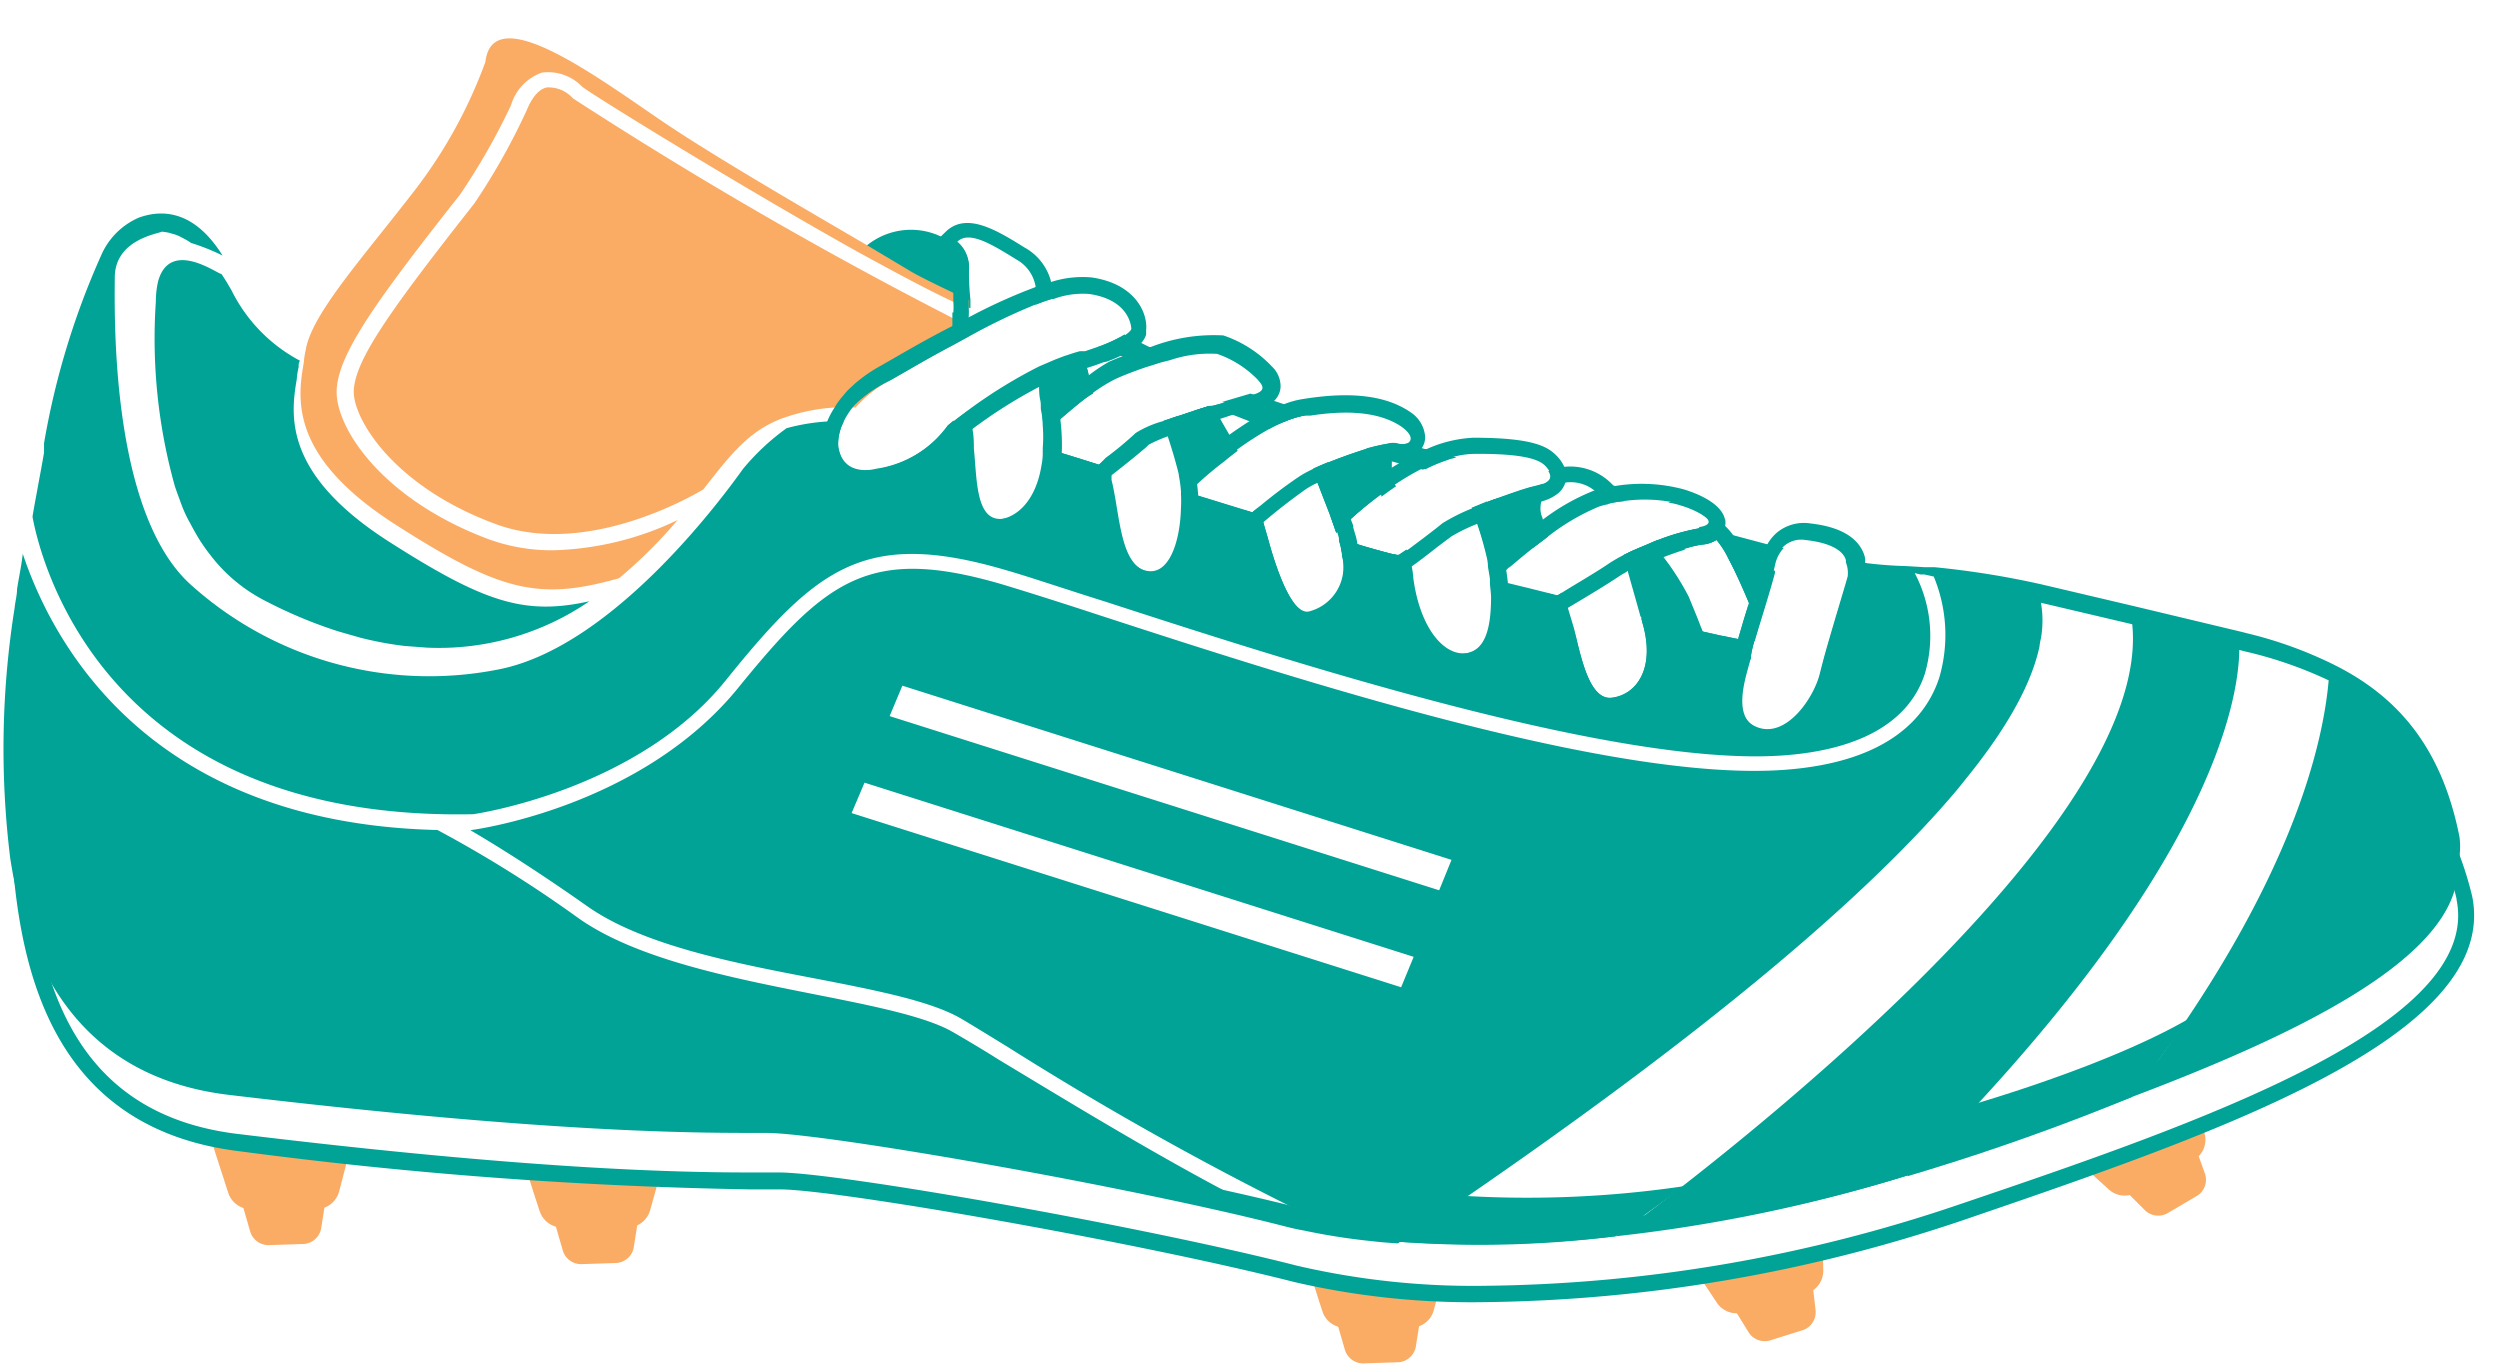 <svg xmlns="http://www.w3.org/2000/svg" viewBox="-0.196 -2.02 131.476 71.722"><title>Depositphotos_117541712_22</title><g data-name="Layer 2"><g data-name="Layer 1"><g data-name="Layer 2"><g data-name="Group"><g data-name="Group 2"><g data-name="Group 3"><g data-name="Group 4" fill="#faab64"><g data-name="Group 5"><path data-name="Path" d="M12.56 61.35s.23.81.41 1.42a1 1 0 0 0 1 .69l1.83-.06a1 1 0 0 0 .89-.8l.23-1.46z"/><path data-name="Path 2" d="M18.12 58.78l-.48 1.86a1.26 1.26 0 0 1-1.19.93H13a1.25 1.25 0 0 1-1.19-.85c-.27-.85-.7-2.13-.92-2.89a14.44 14.44 0 0 0 1.59.27c1.94.28 3.82.49 5.64.68z"/></g><g data-name="Group 6"><path data-name="Path 3" d="M29 62.35s.23.81.41 1.42a1 1 0 0 0 1 .69l1.83-.06a1 1 0 0 0 .89-.8l.23-1.46z"/><path data-name="Path 4" d="M34.45 60L34 61.61a1.26 1.26 0 0 1-1.18.93h-3.44a1.26 1.26 0 0 1-1.19-.85c-.2-.61-.47-1.43-.68-2.14q3.71.35 6.94.45z"/></g><g data-name="Group 7"><path data-name="Path 5" d="M70.13 67.57s.23.81.41 1.42a1 1 0 0 0 1 .69l1.83-.06a1 1 0 0 0 .89-.8l.23-1.46z"/><path data-name="Path 6" d="M75.44 66l-.23.87a1.23 1.23 0 0 1-1.18.93h-3.46a1.23 1.23 0 0 1-1.2-.8c-.17-.51-.38-1.17-.57-1.79a39.19 39.19 0 0 0 6.64.79z"/></g><g data-name="Group 8"><path data-name="Path 7" d="M91 66.81l.78 1.26a1 1 0 0 0 1.12.4l1.75-.55a1 1 0 0 0 .64-1l-.17-1.47z"/><path data-name="Path 8" d="M95.69 64.76a1.24 1.24 0 0 1-.88 1.24l-3.33 1a1.26 1.26 0 0 1-1.38-.5l-.88-1.33c2.15-.34 4.32-.77 6.45-1.29z"/></g><g data-name="Group 9"><path data-name="Path 9" d="M111.62 60.64l1 1a1 1 0 0 0 1.18.14l1.58-.93a1 1 0 0 0 .39-1.13l-.5-1.39z"/><path data-name="Path 10" d="M115.15 59l-3 1.7a1.25 1.25 0 0 1-1.46-.18l-1.1-1c2.05-.74 4.1-1.5 6.06-2.31l.11.45a1.23 1.23 0 0 1-.61 1.34z"/></g></g><g data-name="Group 10"><g data-name="Group 11"><path data-name="Compound Path" d="M128 42c.08.32 1 3 1 3.32 1.3 6.58-13.51 11.72-26.15 16a79.82 79.82 0 0 1-24.91 4.28A40.92 40.92 0 0 1 68 64.54c-8.14-2.08-24.1-4.9-27.25-4.9h-1.58c-3.83 0-11.57-.17-26.65-2C4 56.71 1.82 50.13 1.29 43c.94 6.21 3.43 11.52 11 12.41 15.08 1.8 22.82 2 26.65 2h1.62c3.15 0 19.1 2.82 27.25 4.9a40.93 40.93 0 0 0 9.88 1A79.81 79.81 0 0 0 102.57 59c11.77-4 26.53-11.48 25.43-17zm.83-.21l-1.68.39c.91 4.42-11.91 11.64-24.82 16.06a79.38 79.38 0 0 1-24.64 4.23 40.3 40.3 0 0 1-9.67-1c-7.93-2-24.1-4.93-27.46-4.93h-1.65a232.57 232.57 0 0 1-26.55-2c-5.94-.71-9.09-4.31-10.21-11.69L.44 43c.45 6.11 2.18 14.36 12 15.53a234.21 234.21 0 0 0 26.76 2h1.6c3 0 18.82 2.77 27.06 4.87a41.42 41.42 0 0 0 10.05 1.06 81.17 81.17 0 0 0 25.19-4.33c13.21-4.52 28.18-9.64 26.72-17a18.24 18.24 0 0 0-.66-2.16c-.16-.49-.35-1.1-.38-1.2z" fill="#00a396"/></g></g></g><path data-name="Compound Path 2" d="M73.49 49.9l-28.9-9.16.68-1.6 28.88 9.16zm2-5.1l-28.9-9.16.67-1.6 28.88 9.16zm37.28 9.7l-.82.31c-3.2 1.2-6.5 2.34-9.64 3.41q-.42.16-.84.28c14.34-14.67 16.06-23.39 16.1-26.34l.31.08a21.8 21.8 0 0 1 4.39 1.52c-.29 3.29-1.85 10.38-9.52 20.74zm-38-32.91h-.05l-.93-.29a.8.8 0 0 1-.47 0 1 1 0 0 0-.49 0 9.29 9.29 0 0 0-1.11.27c-.38.12-.81.26-1.22.41l-.33.12-.51.2c-.28.11-.55.23-.79.34l.32.79c.21.53.43 1.08.63 1.63l.31.88A21.08 21.08 0 0 1 72.35 24c.25-.19.5-.37.77-.55a1.31 1.31 0 0 1 0-.17l-.12-.51a.51.51 0 0 0 0-.13v-.27a1.43 1.43 0 0 0 0-.18l.59.16 1.18.31a8.7 8.7 0 0 1 1.31-.54l.32-.08zM57 17.79a1.82 1.82 0 0 0-.1-.43v-.22a5.23 5.23 0 0 0-.21-.6l-.28.08-.55.18-.47.18-.84.36v.95a1.8 1.8 0 0 0 0 .51 7.76 7.76 0 0 1 .08.84c0 .29 0 .46.07.7v.35a59.3 59.3 0 0 1 1.66-1.41c.25-.21.5-.4.74-.58zm3.35-1.51l-.56-.28-.81-.4-.26.15a7.7 7.7 0 0 1-1.14.5l1.18.45.2.07 1.1.4v.09l.82-.26.55-.16zm-5.19-2.68l-.9-.49a3.9 3.9 0 0 1 0 .9c.31-.12.6-.23.88-.31h.12zM20.25 26.46c-5.49-3.52-5.18-6.57-4.84-8.53a3.91 3.91 0 0 1 .1-.64c0-.19 0-.23.07-.34a8.4 8.4 0 0 1-3.6-3.7c-.18-.31-.35-.6-.53-.86-.21 0-2.7-1.87-3.33.38A4.7 4.7 0 0 0 8 13.84a28.81 28.81 0 0 0 1 9.71c.11.33.23.64.36 1a6.54 6.54 0 0 0 .43.92c.16.3.33.61.51.9a9.6 9.6 0 0 0 .59.83 8.45 8.45 0 0 0 2.79 2.34 24.64 24.64 0 0 0 3.9 1.64l1.15.33a18.27 18.27 0 0 0 2.34.44l1.18.09a14 14 0 0 0 8.55-2.44c-3.42.76-5.54.06-10.55-3.14zm30.51-14.21a1.69 1.69 0 0 0-.6-1.47 8.1 8.1 0 0 0-.87-.36 3.68 3.68 0 0 0-3.85.43c-.13.11-.28.24-.45.36 1.94 1.09 3.7 2 5 2.61l.85.37v-.45a14.1 14.1 0 0 1-.08-1.49zm37.56 14.6l.22-.06a5.66 5.66 0 0 1 .79-.18 1.58 1.58 0 0 0 .74-.23 4.5 4.5 0 0 1 .64 1l.07.13c.33.64.68 1.44 1 2.18-.05.16-.09.32-.15.48-.16.5-.29 1-.4 1.34a.32.32 0 0 0 0 .08l-1-.2-.4-.09-.53-.12a2.54 2.54 0 0 0-.1-.25c-.22-.52-.48-1.15-.63-1.57a13.8 13.8 0 0 0-1.33-2.09c.32-.18.74-.28 1.08-.43zM129.15 42c-.94-4.77-3.31-7.47-6.76-9.14a21.81 21.81 0 0 0-4.39-1.57l-.31-.08-5.69-1.36-4.8-1.13a46 46 0 0 0-5.65-.91h-.51l-1-.06a21.17 21.17 0 0 1-2.19-.17 3.74 3.74 0 0 1-.85-.11v.12a1.47 1.47 0 0 1 0 .72c-.05.22-.67 2.24-1.11 3.78-.15.52-.27 1-.35 1.31-.29 1.26-1.72 3.42-3.26 2.88s-.54-3-.4-3.71a5.13 5.13 0 0 1 .12-.67.59.59 0 0 0 0-.12c.28-1 .77-2.48 1.07-3.61v-.11l.09-.39a1.85 1.85 0 0 1 .45-.87l-.92-.21-1.69-.45-.57-.14-1.08-.24h-.11a11.45 11.45 0 0 0-2.2.62l-.18.07-.21.09-.65.26-.18.08c-.22.09-.43.2-.61.29l.25.85c.24.82.48 1.65.67 2.38a1 1 0 0 1 0 .13l.06.23c.68 2.37-.32 3.75-1.62 3.91s-1.7-2.63-2-3.68l-.3-1a2.13 2.13 0 0 0-.13-.46 1 1 0 0 0 0-.13 1.45 1.45 0 0 0-.07-.26l-.28.17-.59-.15-1-.25-1.56-.38a2.16 2.16 0 0 1 .51-.7c.06 0 .6-.51 1.33-1.07l.74-.56c-.1-.33-.19-.62-.27-.86a.88.88 0 0 0-.07-.23 1.63 1.63 0 0 1-.06-.29.5.5 0 0 1 0-.12 1.22 1.22 0 0 1 .67-1.11l-.54-.17-.28.08-.4.1c-.47.13-1.11.36-1.78.6l-.35.13-.8.33c.09.26.2.54.28.82a18.8 18.8 0 0 1 .53 1.82 2.43 2.43 0 0 1 .05.31c0 .24.08.51.11.81v.12c0 .25.05.52.06.79 0 1.22-.15 2.53-1 2.89-1.43.61-2.88-1.07-3.24-3.85a4 4 0 0 0-.08-.58l-.06-.34v-.13s-.05-.3-.07-.46l-.46.31-.46-.05c-.62-.17-1.14-.3-1.54-.43l-1.21-.36a.73.73 0 0 1 0 .15 2.3 2.3 0 0 1 .1.43 2.81 2.81 0 0 1 .06.39 2.41 2.41 0 0 1-1.72 2.89c-1.17.31-2.2-3.94-2.23-4s-.07-.24-.18-.61a1.54 1.54 0 0 0-.1-.33v-.15a2.24 2.24 0 0 0-.11-.36v-.06l-.06-.2a1.52 1.52 0 0 1 .05.21l-.33.27-.52-.16-2.92-.9a17.83 17.83 0 0 1 1.92-1.67c.22-.19.45-.36.68-.54l-.39-.77-.5-.86-.34-.64 1.07.41.82.32 1 .39a6.82 6.82 0 0 1 .78-.37 5.1 5.1 0 0 1 1.1-.34h.39l-.4-.13-1.18-.36-.51-.17-.3-.09-.87-.31-1.56.44-.45.12h-.16l-.67.21-.89.3-.82.28c.09.27.19.55.26.82.24.74.45 1.45.58 2a.13.13 0 0 0 0 .06 5.32 5.32 0 0 1 .15 1v.76c0 1.71-.6 3.46-1.74 3.3-1.57-.23-1.54-3-2-4.84V23l-.06-.26v-.13a2.08 2.08 0 0 0-.13-.52l-.44.34-.41-.13-.63-.2c-.61-.19-1.19-.36-1.72-.54a.11.11 0 0 1 0 .08 5.74 5.74 0 0 1-.06.76c-.31 2-1.44 2.89-2.42 2.87-1.28 0-1.21-2.18-1.37-3.7 0-.27 0-.63-.07-1v-.12a.59.59 0 0 1 0-.13v-.78l-.76.57h-.25l-.28.23a5.64 5.64 0 0 1-3.77 2.29s-1.79.52-2-1.22a2.59 2.59 0 0 1 .29-1.26h-.94a10.45 10.45 0 0 0-2.07.35 12.24 12.24 0 0 0-2.29 2.14C38.14 23.67 32.19 32 26 33.19a18.73 18.73 0 0 1-16.25-4.54c-4.13-3.87-3.92-14.06-3.91-16.08s2.33-2.3 2.48-2.41l.33.05.35.1a2 2 0 0 1 .38.17 3.72 3.72 0 0 1 .39.22l.09.06a11 11 0 0 1 1.65.66C10 9 8.3 9 7.12 9.42a3.8 3.8 0 0 0-2 2 41 41 0 0 0-3 9.87v.49c-.09.55-.23 1.27-.38 2.1-.07.38-.15.8-.22 1.23a.26.26 0 0 0 0 .08c.43 2.31 3.8 16 23.17 15.61 0 0 8.55-1.21 13.25-7 4.83-6 7.36-8 14.72-5.85 1.29.37 3.13 1 5.27 1.67 9.42 3.06 27 8.77 35.76 8.08 4-.31 6.53-1.79 7.34-4.28a7.07 7.07 0 0 0-.53-5.3l.3.07h.2l.5.11a8 8 0 0 1 .29 5.32c-.65 2-2.58 4.42-8.07 4.84-9 .7-25.94-4.82-36.08-8.12-2.13-.7-4-1.29-5.24-1.66-6.92-2-9.17-.2-13.86 5.58-5.06 6.12-13.58 7.33-14 7.38 1.19.7 3.21 1.93 6.15 4s7.79 3 12.09 3.82c3.25.63 6 1.18 7.57 2.09.58.34 1.42.86 2.45 1.49A171.09 171.09 0 0 0 68 61.59l-.54-.12c-.92-.24-2-.49-3-.73-4.4-2.32-9-5.15-12.08-7-1-.63-1.87-1.14-2.44-1.47-1.41-.83-4.27-1.4-7.31-2-4.38-.87-9.35-1.85-12.4-4a65.39 65.39 0 0 0-7.42-4.64C7.37 41.27 2.47 31.5 1 27.1c-.06.59-.2 1.22-.3 1.87 0 .31-.09.62-.13 1A47.15 47.15 0 0 0 .34 43.1c.94 6.2 4 11.56 11.5 12.46 17.56 2.09 25.17 2 28.24 2s19.11 2.81 27.28 4.91c.31.08.64.16 1 .22a33.3 33.3 0 0 0 3.56.56q.68.08 1.4.12l1.32-.88c15.23-10.3 23.69-17.72 28.16-23.06l.35-.44c2.38-2.92 3.52-5.2 3.91-7a3.25 3.25 0 0 1 .08-.45 5.58 5.58 0 0 0 0-1.86l4.8 1.13c1 9.86-18.23 25.49-25.68 31.11L84.74 63a81.94 81.94 0 0 0 15.38-3.2c.68-.21 1.36-.43 2-.66 3.13-1.07 6.44-2.21 9.64-3.41 8.79-3.31 16.63-7.14 17.26-11.52a4.18 4.18 0 0 0 0-.51 3.1 3.1 0 0 0 .09-.45 3.87 3.87 0 0 0 .04-1.25z" fill="#00a396"/><g data-name="Group 12"><path data-name="Path 11" d="M50.77 13.76v.45l-.85-.37c-1.28-.59-3-1.52-5-2.61C38.85 7.84 31 3 30.42 2.54a2.47 2.47 0 0 0-2.12-.74 2.59 2.59 0 0 0-1.62 1.71A34.66 34.66 0 0 1 24 8.21c-4.35 5.52-6.4 8.34-6.49 10.28s2.34 5.7 7.89 7.81a9.69 9.69 0 0 0 3.5.62 16.08 16.08 0 0 0 6.54-1.59 25.25 25.25 0 0 1-3.08 3.06c-4.22 1.19-6.23.72-11.77-2.83s-5.15-6.56-4.81-8.51a4.22 4.22 0 0 1 .1-.65c.29-1.88 3-4.86 5.75-8.43a25.23 25.23 0 0 0 3.7-6.73c.38-3.26 5.71.67 9.13 3 2.63 1.81 7.73 4.76 10.91 6.62l2.23 1.33c.36.23 1.17.63 2.3 1.17z" fill="#faab64"/><path data-name="Path 12" d="M50.76 14.66v1l-.86.47c-1.23.66-2.39 1.34-3.28 1.84a6.74 6.74 0 0 0-1.82 1.44h-1.08a9.89 9.89 0 0 0-2.8.58c-1.78.67-2.77 2-4.13 3.73-.67.4-6.26 3.61-11 1.79-5.36-2-7.45-5.57-7.38-7 .08-1.63 1.93-4.23 6.34-9.83a34.72 34.72 0 0 0 2.74-4.87c.3-.73.65-1.13 1.06-1.23a1.7 1.7 0 0 1 1.38.57 226.8 226.8 0 0 0 20 11.57l.39.17.33.13z" fill="#faab64"/><path data-name="Path 13" d="M50.86 20.34l-.79-.21.76-.57.03.78z" fill="#00a396"/><path data-name="Path 14" d="M57.17 18.69c-.24.18-.49.37-.74.58-.59.48-1.17 1-1.66 1.41v-.35c0-.24 0-.47-.07-.7s-.06-.57-.08-.84a4.42 4.42 0 0 1 0-.52 1.51 1.51 0 0 0 0-.48 1.42 1.42 0 0 1 0-.46l.84-.36.47-.18.55-.18.28-.08a5.23 5.23 0 0 1 .21.6.73.73 0 0 0 0 .22 3.45 3.45 0 0 1 .1.43z" fill="#00a396"/><path data-name="Path 15" d="M57.16 22.3l.41.13-.41-.12-.63-.21z" fill="#00a396"/><path data-name="Path 16" d="M58.14 22.61l-.57-.18.41-.34a2.8 2.8 0 0 1 .16.52z" fill="#00a396"/><path data-name="Path 17" d="M64.43 20.9l.39.77c-.24.18-.47.35-.68.54-.87.68-1.58 1.35-1.92 1.67L62 23.8a5.9 5.9 0 0 0-.11-.8.13.13 0 0 1 0-.06c-.13-.55-.34-1.27-.58-2-.07-.27-.17-.55-.26-.82l.82-.28.89-.3.67-.21h.16a1.16 1.16 0 0 1 .07.15l.34.64z" fill="#00a396"/><path data-name="Path 18" d="M66.12 25.08l-.47-.15.33-.27a3.72 3.72 0 0 0 .14.42z" fill="#00a396"/><path data-name="Path 19" d="M70.2 26.32l.34.1-.34-.09z" fill="#00a396"/><path data-name="Path 20" d="M70.85 26.52l.56.17-.26-.07z" fill="#00a396"/><path data-name="Path 21" d="M72.9 22.8c.05.2.1.43.18.7-.27.18-.52.36-.77.55A21.08 21.08 0 0 0 70.08 26l-.31-.88c-.21-.55-.43-1.1-.63-1.63l-.32-.79c.24-.11.51-.23.79-.34s.55-.22.84-.32l.18-.07 1.26.43H72l.81.26h.05a.51.51 0 0 1 .04.14z" fill="#00a396"/><path data-name="Path 22" d="M72.5 27l.45.11z" fill="#00a396"/><path data-name="Path 23" d="M73.87 27.36l-.54-.15.46-.31c.03.16.06.31.08.46z" fill="#00a396"/><path data-name="Path 24" d="M80.86 25.37c.08.24.18.53.27.86-1.07.79-2 1.56-2.06 1.63a2.16 2.16 0 0 0-.51.7l-.35-.09a4.67 4.67 0 0 0-.11-.81 2.43 2.43 0 0 0-.05-.31 18.8 18.8 0 0 0-.53-1.82c-.08-.28-.19-.56-.28-.82l.8-.33.35-.13.21-.07 1.28.33.24.06.61.17a.5.5 0 0 0 0 .12 1.63 1.63 0 0 0 .06.29c.02.06.05.14.07.22z" fill="#00a396"/><path data-name="Path 25" d="M82.06 29.42a1.13 1.13 0 0 1-.35-.09l.28-.17a.63.63 0 0 0 .07.26z" fill="#00a396"/><path data-name="Path 26" d="M89.12 30.9a2.54 2.54 0 0 1 .1.25l-2.14-.51-1-.23c-.2-.73-.44-1.56-.67-2.38l-.25-.85c.19-.09.39-.2.61-.29l.18-.08.64-.27.21-.09.18-.07 1.52.4-.22.06c-.36.1-.76.25-1.16.4a13.8 13.8 0 0 1 1.33 2.09c.19.42.45 1.05.67 1.57z" fill="#00a396"/><path data-name="Path 27" d="M93.15 28v.11c-.3 1.13-.79 2.64-1.07 3.61l-.61-.1h-.21a.32.32 0 0 1 0-.08c.11-.38.25-.84.4-1.34.05-.16.09-.32.15-.48a22 22 0 0 0-1-2.18l-.07-.13 1.11.29.5.12z" fill="#00a396"/><path data-name="Path 28" d="M50.87 20.47l-.87-.23h.06l.76-.57v.78a.59.59 0 0 0 .05.02z" fill="#00a396"/><path data-name="Path 29" d="M56.43 19.27c-.59.48-1.17 1-1.66 1.41v-.35c0-.24 0-.47-.07-.7s-.06-.57-.08-.84a4.42 4.42 0 0 1 0-.52 1.51 1.51 0 0 0 0-.48 1.42 1.42 0 0 1 0-.46l.84-.36.47-.18.55-.18.28-.08a5.23 5.23 0 0 1 .21.6.73.73 0 0 0 0 .22 3.45 3.45 0 0 1 .1.43l.22.9a4.61 4.61 0 0 0-.86.59z" fill="#00a396"/><path data-name="Path 30" d="M58.17 22.75l-1-.3-1.53-.45-.85-.27a.11.11 0 0 0 0-.08l2.35.74.41.13.43-.42c0 .18.09.35.13.52z" fill="#00a396"/><path data-name="Path 31" d="M66.16 25.22l-1-.31-2.28-.71-.9-.26a.55.55 0 0 0 0-.13 5.9 5.9 0 0 0-.11-.8.13.13 0 0 1 0-.06c-.13-.55-.34-1.27-.58-2-.07-.27-.17-.55-.26-.82l.82-.28.89-.3.67-.21.23.09.34.64.44.84.39.77c-.24.18-.47.35-.68.54-.87.68-1.58 1.35-1.92 1.67l2.92.9.52.16.33-.27a1.52 1.52 0 0 0-.05-.21l.06.2v.06a3.32 3.32 0 0 0 .11.36c.03.11.05.09.06.13z" fill="#00a396"/><path data-name="Path 32" d="M70.08 26l-.31-.88c-.21-.55-.43-1.1-.63-1.63l-.32-.79c.24-.11.51-.23.79-.34l.51-.2.33-.12 1.34.46h.13l.76.25.22.06.13.53a1.31 1.31 0 0 0 0 .17c-.27.18-.52.36-.77.55A21.08 21.08 0 0 0 70.08 26z" fill="#00a396"/><path data-name="Path 33" d="M73.89 27.5l-.89-.24-1.57-.44-.23-.07-.94-.28a.73.73 0 0 0 0-.15l1.21.36c.39.12.91.26 1.54.43l.38.09.46-.31a3.65 3.65 0 0 0 .07.46c0 .16-.04.11-.03.15z" fill="#00a396"/><path data-name="Path 34" d="M82.1 29.55l-1-.24-2-.5-.89-.23q0-.47-.12-.93a2.43 2.43 0 0 0-.05-.31 18.8 18.8 0 0 0-.53-1.82c-.08-.28-.19-.56-.28-.82l.8-.33.35-.13 1.47.38.84.22a1.63 1.63 0 0 0 .06.29 1.19 1.19 0 0 0 .07.23c.08.24.17.54.27.86-1.07.79-2 1.56-2.06 1.63a2.16 2.16 0 0 0-.51.7l3.12.78.3-.18c.06.14.12.28.16.4z" fill="#00a396"/><path data-name="Path 35" d="M93.11 28.11c-.3 1.13-.79 2.64-1.07 3.61a.59.59 0 0 1 0 .12l-.63-.11h-.22l-1-.2-3-.72-.94-.23a1 1 0 0 0 0-.13c-.2-.73-.44-1.56-.67-2.38l-.25-.85c.19-.09.39-.2.61-.29l.18-.08.64-.27.21-.09 1.48.39c-.36.1-.76.25-1.16.4a13.8 13.8 0 0 1 1.33 2.09c.16.41.42 1 .63 1.57a2.54 2.54 0 0 1 .1.25l.53.12.4.09 1 .2a.32.32 0 0 1 0-.08c.11-.38.25-.84.4-1.34.05-.16.09-.32.15-.48a22 22 0 0 0-1-2.18l1.1.3.4.1z" fill="#00a396"/></g><g data-name="Group 13"><path data-name="Path 36" d="M13.74 29.51a25.59 25.59 0 0 0 3.89 1.65 24.64 24.64 0 0 1-3.9-1.64A8.45 8.45 0 0 1 11 27.17a8.59 8.59 0 0 0 2.74 2.34z" fill="#00a396"/></g><g data-name="Group 14" fill="#00a396"><g data-name="Group 15"><path data-name="Compound Path 3" d="M87.12 30.77v-.23c-.11-.43-.25-.89-.39-1.39l-.43-1.5-.09-.31-.21-.53-.18.08c-.22.09-.43.2-.61.29l.25.85c.24.82.48 1.65.67 2.38a1 1 0 0 1 0 .13l.06.23c.68 2.37-.32 3.75-1.62 3.91S82.88 32 82.53 31l-.3-1a2.13 2.13 0 0 0-.13-.46 1 1 0 0 0 0-.13 1.45 1.45 0 0 0-.07-.26l-.28.17-.59-.15a.59.59 0 0 1 0 .12c.08.29.17.56.24.82.13.47.26.86.34 1.11l.19.68c.4 1.54 1 3.85 2.83 3.61a2.92 2.92 0 0 0 1.48-.65 3.94 3.94 0 0 0 .88-4.09zm-6.26-5.4a.88.88 0 0 0-.07-.23 1.63 1.63 0 0 1-.06-.29.5.5 0 0 1 0-.12 1.22 1.22 0 0 1 .67-1.11 1.92 1.92 0 0 1 .41-.19 2 2 0 0 1 1.85.35c.23.17.39.33.51.41a.78.78 0 0 1 .17.3 5 5 0 0 1 .86-.15 1.85 1.85 0 0 0-.47-.81h-.05l-.1-.09a3.07 3.07 0 0 0-2.5-.91 3.29 3.29 0 0 0-.5.1l-.35.13c.15.22.21.51-.36.72l-.28.08-.4.1a1.83 1.83 0 0 0-.3.86.51.51 0 0 0 0 .12 2.07 2.07 0 0 0 .12.78l.16.49c.08.26.17.56.26.88l.74-.56a7.83 7.83 0 0 1-.31-.86z"/><path data-name="Path 37" d="M89.12 30.9a2.54 2.54 0 0 1-1.12-.37c-.13-.33-.26-.64-.34-.89a14.27 14.27 0 0 0-1.35-2 2.56 2.56 0 0 0-.2-.26c-.07-.08-.23-.31-.33-.44l.18-.08.64-.27.53.71a13.8 13.8 0 0 1 1.33 2.09z"/><path data-name="Path 38" d="M91.43 31.62l.61.1v.1a5.13 5.13 0 0 0-.16.67 1.3 1.3 0 0 1 0 .17H91l.07-.13.4-.81.05-.11z"/><path data-name="Path 39" d="M92.68 29.62c-.13.46-.28.9-.4 1.32-.15-.36-.31-.8-.51-1.28a22 22 0 0 0-1-2.18l-.07-.13a4.5 4.5 0 0 0-.64-1l-.06-.07-.64-.52h-.06c1.07-.16-.05-.89-1.12-1.2a3.8 3.8 0 0 0-.65-.15l.9-.29.34.21a16.72 16.72 0 0 1 1.79 1.34 3.42 3.42 0 0 1 .41.48 12 12 0 0 1 .84 1.5l.06.15c.09.19.19.38.27.58.2.41.37.84.54 1.24z"/><path data-name="Path 40" d="M90 26.3l.07.07a1.58 1.58 0 0 1-.74.23 5.66 5.66 0 0 0-.79.18l-.22.06c-.36.1-.76.25-1.16.4l-.53-.71.21-.09.18-.07a11.45 11.45 0 0 1 2.2-.62h.12z"/><path data-name="Path 41" d="M92.27 31c-.08.28-.17.55-.23.78l-.61-.1h-.22a.32.32 0 0 1 0-.08c.11-.38.25-.84.4-1.34.05-.16.09-.32.15-.48a6.55 6.55 0 0 1 .51 1.22z"/><path data-name="Compound Path 4" d="M79.11 28.81v-.12c-.06-.6-.16-1.14-.23-1.51s-.32-1.2-.57-2l-.31-.83-.8.33c.09.26.2.54.28.82a18.8 18.8 0 0 1 .52 1.82 2.43 2.43 0 0 1 .05.31c0 .24.08.51.11.81v.12c0 .25.05.52.06.79 0 1.22-.15 2.53-1 2.89-1.43.61-2.88-1.07-3.24-3.85a4 4 0 0 0-.08-.58l-.06-.34v-.13s-.05-.3-.07-.46l-.46.31-.31-.07v.13a6.83 6.83 0 0 0 .12.79c0 .26.05.33.07.49.27 2.07 1.13 3.72 2.3 4.39a2.37 2.37 0 0 0 2.13.15 2.22 2.22 0 0 0 .54-.33c.95-.84 1.06-2.54.95-3.93zM73 23.32l-.13-.53a.51.51 0 0 0 0-.13v-.27a1.43 1.43 0 0 0 0-.18l.59.16 1.18.31a8.7 8.7 0 0 1 1.36-.54l-1.28-.33h-.12l-1.63-.44a9.29 9.29 0 0 0-1.11.27l.21.77v.06a.76.76 0 0 1 0 .08 4.63 4.63 0 0 0 .18.65c.09.32.13.56.21.9.25-.19.5-.37.77-.55a1.31 1.31 0 0 1-.18-.22z"/><path data-name="Path 42" d="M64.82 21.67c-.24.18-.47.35-.68.54l-.39-.78-.58-1.11-.41-.79.67-.21h.16a1.16 1.16 0 0 1 .07.15l.34.64.44.84z"/><path data-name="Path 43" d="M68.51 19.82h-.06a5.1 5.1 0 0 0-1.1.34l-1.2-.37-.61-.2-1.47-.47 1.49-.44 1.2.37.54.18 1.1.34z"/><path data-name="Path 44" d="M70.2 30.33a3.25 3.25 0 0 1-1.3.68c-1.67.45-2.61-2.16-3.26-4.48v-.12c-.05-.19-.12-.4-.19-.63s-.17-.57-.25-.86v-.13l.52.16.33-.27s.08.25.11.36 0 .1 0 .15a2.75 2.75 0 0 0 .1.33c.1.37.18.61.18.61s1.06 4.33 2.23 4a2.41 2.41 0 0 0 1.72-2.89 4.25 4.25 0 0 0-.17-.82.64.64 0 0 0 0-.13 2 2 0 0 0-.09-.3.27.27 0 0 0 0-.07l-.31-.88c-.21-.55-.43-1.1-.63-1.63l-.32-.79c.24-.11.51-.23.79-.34.09.25.21.51.31.79.33.81.67 1.69 1 2.55a.44.44 0 0 1 0 .1l.11.37a3 3 0 0 1 .11.49.64.64 0 0 1 0 .13 3.51 3.51 0 0 1-.99 3.62z"/><path data-name="Path 45" d="M57.17 18.69c-.24.18-.49.37-.74.58-.08-.33-.17-.65-.23-.92l-.2-.72a.67.67 0 0 0-.06-.3 3 3 0 0 0-.21-.53l.55-.18.28-.08a5.23 5.23 0 0 1 .21.6.73.73 0 0 0 0 .22 3.45 3.45 0 0 1 .1.43z"/><path data-name="Path 46" d="M58.72 16.68l-1.18-.45a7.7 7.7 0 0 0 1.14-.5l1 .37.52.2h.12l.37.13.13.37v.13l-.83.26v-.09l-1.1-.4z"/><path data-name="Path 47" d="M61.65 28.43a1.82 1.82 0 0 1-1.48.44c-1.81-.26-2.17-2.38-2.45-4.08a13.84 13.84 0 0 0-.28-1.4v-.1l-.22-.84a.32.32 0 0 0 0-.13l.41.13.35-.36c0 .18.09.35.13.52v.13l.06.26v.17c.48 1.87.45 4.62 2 4.84 1.14.17 1.7-1.59 1.74-3.3a6.44 6.44 0 0 0 0-.78.55.55 0 0 0 0-.13 6.15 6.15 0 0 0-.11-.8.13.13 0 0 1 0-.06c-.13-.55-.34-1.27-.58-2-.07-.27-.17-.55-.26-.82l.82-.28c.08.27.17.54.26.82.24.77.46 1.51.6 2.1a8.22 8.22 0 0 1 .18 1.34v.12c.18 1.54-.21 3.37-1.17 4.21z"/><path data-name="Compound Path 5" d="M55.59 20.23c-.09-.84-.17-1.63-.23-2.34 0-.32 0-.62-.07-.91l-.84.36v.46a1.57 1.57 0 0 0 0 .48c0 .17 0 .48.06.74s0 .4.06.62a4 4 0 0 1 .07.7 7.27 7.27 0 0 1 0 1.23.18.18 0 0 1 0 .1 3.13 3.13 0 0 1-.06.76c-.31 2-1.44 2.89-2.42 2.87-1.28 0-1.21-2.18-1.37-3.7 0-.27 0-.63-.07-1v-.12a.59.59 0 0 1 0-.13v-.78l-.76.57-.08.05a6.06 6.06 0 0 0 0 1v.41a3.27 3.27 0 0 0 .06.7c.11 1.49.28 3.75 2.15 3.79a2.81 2.81 0 0 0 1.85-.71 4.84 4.84 0 0 0 1.7-3.38.5.5 0 0 0 0-.12 10.84 10.84 0 0 0-.05-1.65zm-5.7-5.82v1.68l.86-.47v-1a3.34 3.34 0 0 0 0-.46v-2a1.69 1.69 0 0 0-.6-1.47c.62-.59 1.77.11 3.11.94a2 2 0 0 1 1 1.38 3.9 3.9 0 0 1 0 .9c.31-.12.6-.23.88-.31v-.1a3.81 3.81 0 0 0-.08-.78A2.86 2.86 0 0 0 53.69 11c-1.46-.91-3-1.85-4.09-.89l-.29.28-.63.59 1.13.55a2.22 2.22 0 0 1 .13.73v1.57a3.85 3.85 0 0 1 0 .59z"/></g><g data-name="Group 16"><path data-name="Compound Path 6" d="M97.89 27.55a.65.65 0 0 0 0-.2 1.08 1.08 0 0 0-.06-.23c-.33-.89-1.28-1.44-2.8-1.61a2.23 2.23 0 0 0-1.79.49 2.36 2.36 0 0 0-.44.52 2.8 2.8 0 0 0-.35.88l-.09.36v.12a1.81 1.81 0 0 1-.13.48c-.11.41-.25.86-.38 1.3-.05.16-.09.32-.15.48-.16.5-.29 1-.4 1.34a.32.32 0 0 0 0 .08.59.59 0 0 1 0 .12c-.07.3-.13.52-.16.68v.17a.51.51 0 0 0 0 .13v.13c-.28 1.06-.93 3.53 1.09 4.23a2.61 2.61 0 0 0 2.64-.63 5.88 5.88 0 0 0 1.74-2.86c.07-.31.2-.77.34-1.27.25-.88.56-1.92.79-2.69s.3-1 .33-1.15a2.29 2.29 0 0 0-.18-.87zm-.91.72c-.05.22-.67 2.24-1.11 3.78-.15.52-.27 1-.35 1.31-.29 1.26-1.72 3.42-3.26 2.88s-.65-2.67-.45-3.55a1.3 1.3 0 0 0 0-.17 5.13 5.13 0 0 1 .16-.67v-.1c.06-.23.15-.5.23-.78s.27-.86.4-1.32.31-1 .44-1.51V28l.09-.39a1.85 1.85 0 0 1 .45-.87 1.37 1.37 0 0 1 1.18-.36c1.44.16 2 .62 2.12 1.06v.12a1.47 1.47 0 0 1 .1.67z"/><path data-name="Compound Path 7" d="M84.16 24.2c-.11-.08-.28-.25-.51-.41a11.35 11.35 0 0 0-2.75 1.58c.08.24.17.53.27.86a11.66 11.66 0 0 1 2.73-1.61 3.91 3.91 0 0 1 .47-.12.78.78 0 0 0-.21-.3zm1 3a8 8 0 0 0-.71.41c-.79.54-2 1.23-2.51 1.56a1.11 1.11 0 0 0 .07.26 1 1 0 0 1 0 .13 1.86 1.86 0 0 0 .13.46c.41-.25 1.82-1.07 2.75-1.69a4.63 4.63 0 0 1 .47-.28zm5.36-1.91c-.2-.89-1.57-1.39-2.15-1.57a8.56 8.56 0 0 0-3.69-.17 7 7 0 0 0-1.07.24 11.35 11.35 0 0 0-2.75 1.58l-.73.54c-.83.62-1.47 1.17-1.63 1.3a3.36 3.36 0 0 0-.41.45c0 .24.08.51.11.81v.12c0 .25.05.52.06.79h.07l3 .74h.59l.16-.08.11-.07c.41-.25 1.82-1.07 2.75-1.69a4.63 4.63 0 0 1 .47-.28c.23-.13.5-.26.79-.39h.1l.82-.34a11.48 11.48 0 0 1 1.16-.4l.22-.06a5.66 5.66 0 0 1 .79-.18 1.58 1.58 0 0 0 .74-.23.68.68 0 0 0 .16-.1 1 1 0 0 0 .21-.3.91.91 0 0 0 .13-.36 1 1 0 0 0 0-.36zm-1.35.48a11.45 11.45 0 0 0-2.2.62l-.18.07-.21.09-.64.27-.18.08c-.22.09-.43.2-.61.29a8 8 0 0 0-.71.41c-.79.54-2 1.23-2.51 1.56l-.28.17-.59-.15-1-.25-1.56-.38a2.16 2.16 0 0 1 .51-.7c.06 0 .6-.51 1.33-1.07l.74-.56a11.66 11.66 0 0 1 2.73-1.61 3.91 3.91 0 0 1 .47-.12 5 5 0 0 1 .86-.15 7.83 7.83 0 0 1 2.32 0 3.8 3.8 0 0 1 .65.15c1.07.31 2.19 1 1.12 1.2h-.07z"/><path data-name="Path 48" d="M82.18 23.1a1.21 1.21 0 0 1-.28.67 1.1 1.1 0 0 1-.16.16 2.35 2.35 0 0 1-1 .45 6.29 6.29 0 0 0-.65.19l-.22.07c-.46.15-1 .34-1.55.56l-.8.32a8.76 8.76 0 0 0-1.4.68l-.73.55c-.47.37-1 .78-1.43 1.08l-.16.1-.32.21-.36-.1-1.93-.53-.78-.23a2.81 2.81 0 0 0-.06-.39 3.5 3.5 0 0 0-.09-.43.64.64 0 0 0 0-.13l.34.1.31.09.56.17 1.09.31.45.11.38.09.46-.31c.61-.46 1.34-1 1.81-1.39a9.73 9.73 0 0 1 1.63-.81l.8-.33.35-.13.21-.07c.59-.21 1.16-.4 1.58-.53l.4-.1.28-.08c.57-.21.51-.5.36-.72l-.07-.1c-.21-.24-.46-.81-3.85-.78a4.49 4.49 0 0 0-1.16.17l-.32.08a8.7 8.7 0 0 0-1.31.54 13.32 13.32 0 0 0-1.43.85c-.27.18-.52.36-.77.55A21.08 21.08 0 0 0 70.08 26l-.31-.88a18.93 18.93 0 0 1 2.32-1.93 5.45 5.45 0 0 1 .58-.4l.12-.09.48-.29a11.07 11.07 0 0 1 1.09-.59l.32-.15a6.74 6.74 0 0 1 2.6-.67c3.32 0 4 .51 4.49 1.06a1.91 1.91 0 0 1 .29.45 1.29 1.29 0 0 1 .12.59z"/><path data-name="Compound Path 8" d="M74 19.67c-1.28-.89-3.14-1.12-5.7-.7a4.55 4.55 0 0 0-1 .28h-.06a8.15 8.15 0 0 0-1.11.52l-.6.35q-.57.36-1.11.75a6.57 6.57 0 0 0-.68.53c-.21.19-.68.54-1 .81s-.63.56-.86.77a5.9 5.9 0 0 1 .11.8.55.55 0 0 1 0 .13v.76l3.36 1 .41.12.36-.29h.06c1-.86 1.87-1.49 2.28-1.78a4.15 4.15 0 0 1 .59-.33c.23-.11.5-.23.78-.34.6-.24 1.29-.48 1.87-.65h.2a5.84 5.84 0 0 1 1.1-.31 1.51 1.51 0 0 0 1.36-.28l.07-.07a1.38 1.38 0 0 0 .15-.2 1 1 0 0 0 .17-.63 1.69 1.69 0 0 0-.75-1.24zm-2.32 1.9l-1 .34-.18.07c-.29.1-.57.21-.84.32l-.79.34a5.48 5.48 0 0 0-.77.42 25.55 25.55 0 0 0-2.1 1.59l-.33.27-.52-.16-2.92-.9a17.83 17.83 0 0 1 1.92-1.67c.22-.19.45-.36.68-.54a16.53 16.53 0 0 1 1.74-1.12 6.82 6.82 0 0 1 .78-.37 5.1 5.1 0 0 1 1.1-.34h.39c2.37-.35 3.78 0 4.67.6.65.47.55.8.24.9a.8.8 0 0 1-.47 0 1 1 0 0 0-.49 0 9.29 9.29 0 0 0-1.15.25z"/><path data-name="Path 49" d="M67.15 18.35a1.11 1.11 0 0 1-.37.74 2.18 2.18 0 0 1-.88.4l-.33.08-.61.18h-.2L64 20c-.27.07-.55.17-.83.26l-1 .33-.82.29a7.59 7.59 0 0 0-1.14.49 2.38 2.38 0 0 1-.27.25c-.34.29-.88.73-1.65 1.33l-.13.1-.35.28-.34-.1-2.68-.84a5.74 5.74 0 0 0 .06-.76.11.11 0 0 0 0-.08c.53.18 1.11.35 1.72.54l.63.2.41.13.34-.36a17.58 17.58 0 0 0 1.58-1.31 5.39 5.39 0 0 1 1.47-.63l.82-.28.89-.3.67-.21h.16l.45-.12 1.49-.44h.09c.91-.22.64-.52.37-.83a5.44 5.44 0 0 0-2.13-1.35 6.51 6.51 0 0 0-2.47.33l-.47.12-.83.26c-.58.2-1.13.41-1.57.61a8.44 8.44 0 0 0-1.32.83c-.24.18-.49.37-.74.58-.59.48-1.17 1-1.66 1.41v-.35c0-.24 0-.47-.07-.7l.35-.32 1.18-1c.27-.22.52-.39.75-.56a8.72 8.72 0 0 1 1.18-.8c.21-.09.48-.21.8-.32s.81-.3 1.28-.45h.1a9.14 9.14 0 0 1 3.82-.61 6.26 6.26 0 0 1 2.55 1.63 1.44 1.44 0 0 1 .46 1.1z"/><path data-name="Compound Path 9" d="M57.21 12.57a5.39 5.39 0 0 0-2.16.25c-.26.07-.53.17-.82.27a28.59 28.59 0 0 0-3.48 1.58l-.48.24-.39.22c-1 .51-2 1.07-3 1.65l-.75.43a7.92 7.92 0 0 0-1.35.93l-.4.37-.28.33a3.81 3.81 0 0 0-.41.58 4.25 4.25 0 0 0-.45.9 3 3 0 0 0-.2 1.31 2.18 2.18 0 0 0 .96 1.69 2.74 2.74 0 0 0 2.09.28 6.12 6.12 0 0 0 3.06-1.36 7 7 0 0 0 .79-.8l.12-.16.17-.17.37-.3.28-.22a25.68 25.68 0 0 1 3.66-2.31 7.51 7.51 0 0 1 .82-.38 5.85 5.85 0 0 1 .66-.26l.52-.18.3-.09q.56-.17 1-.34L58 17a7.08 7.08 0 0 0 .68-.28 4.7 4.7 0 0 0 1-.57l.07-.06a1.23 1.23 0 0 0 .33-.51v-.24c.09-.87-.54-2.43-2.87-2.77zm1.73 3l-.26.15a7.7 7.7 0 0 1-1.14.5l-.67.23h-.28l-.28.08-.55.18-.47.18-.84.36a26.07 26.07 0 0 0-3.62 2.22l-.76.57-.09.1h-.06l-.28.23a5.64 5.64 0 0 1-3.77 2.29s-1.79.52-2-1.22a2.59 2.59 0 0 1 .29-1.26 4 4 0 0 1 .57-.88A6.74 6.74 0 0 1 46.6 18c.89-.5 2-1.17 3.28-1.84l.86-.47A31.61 31.61 0 0 1 54.25 14c.31-.12.6-.23.88-.31h.12a4.42 4.42 0 0 1 1.83-.25c2.22.32 2.22 1.84 2.22 1.84s0 .1-.32.32z"/></g></g><g data-name="Group 17"><path data-name="Path 50" d="M86.26 61.92L84.74 63a63.41 63.41 0 0 1-11.44.28l1.32-.88a64.77 64.77 0 0 0 10.26-.4z" fill="#00a396"/></g></g><path data-name="Path 51" d="M76.32 60.84a56.24 56.24 0 0 0 12.06-.48L84.74 63a56.89 56.89 0 0 1-11.44.28z" fill="#00a396"/><path data-name="Path 52" d="M102.12 56.48s8-2.15 12.79-4.92l-3 4.12a123.15 123.15 0 0 1-11.8 4.16z" fill="#00a396"/></g></g></g></g></svg>